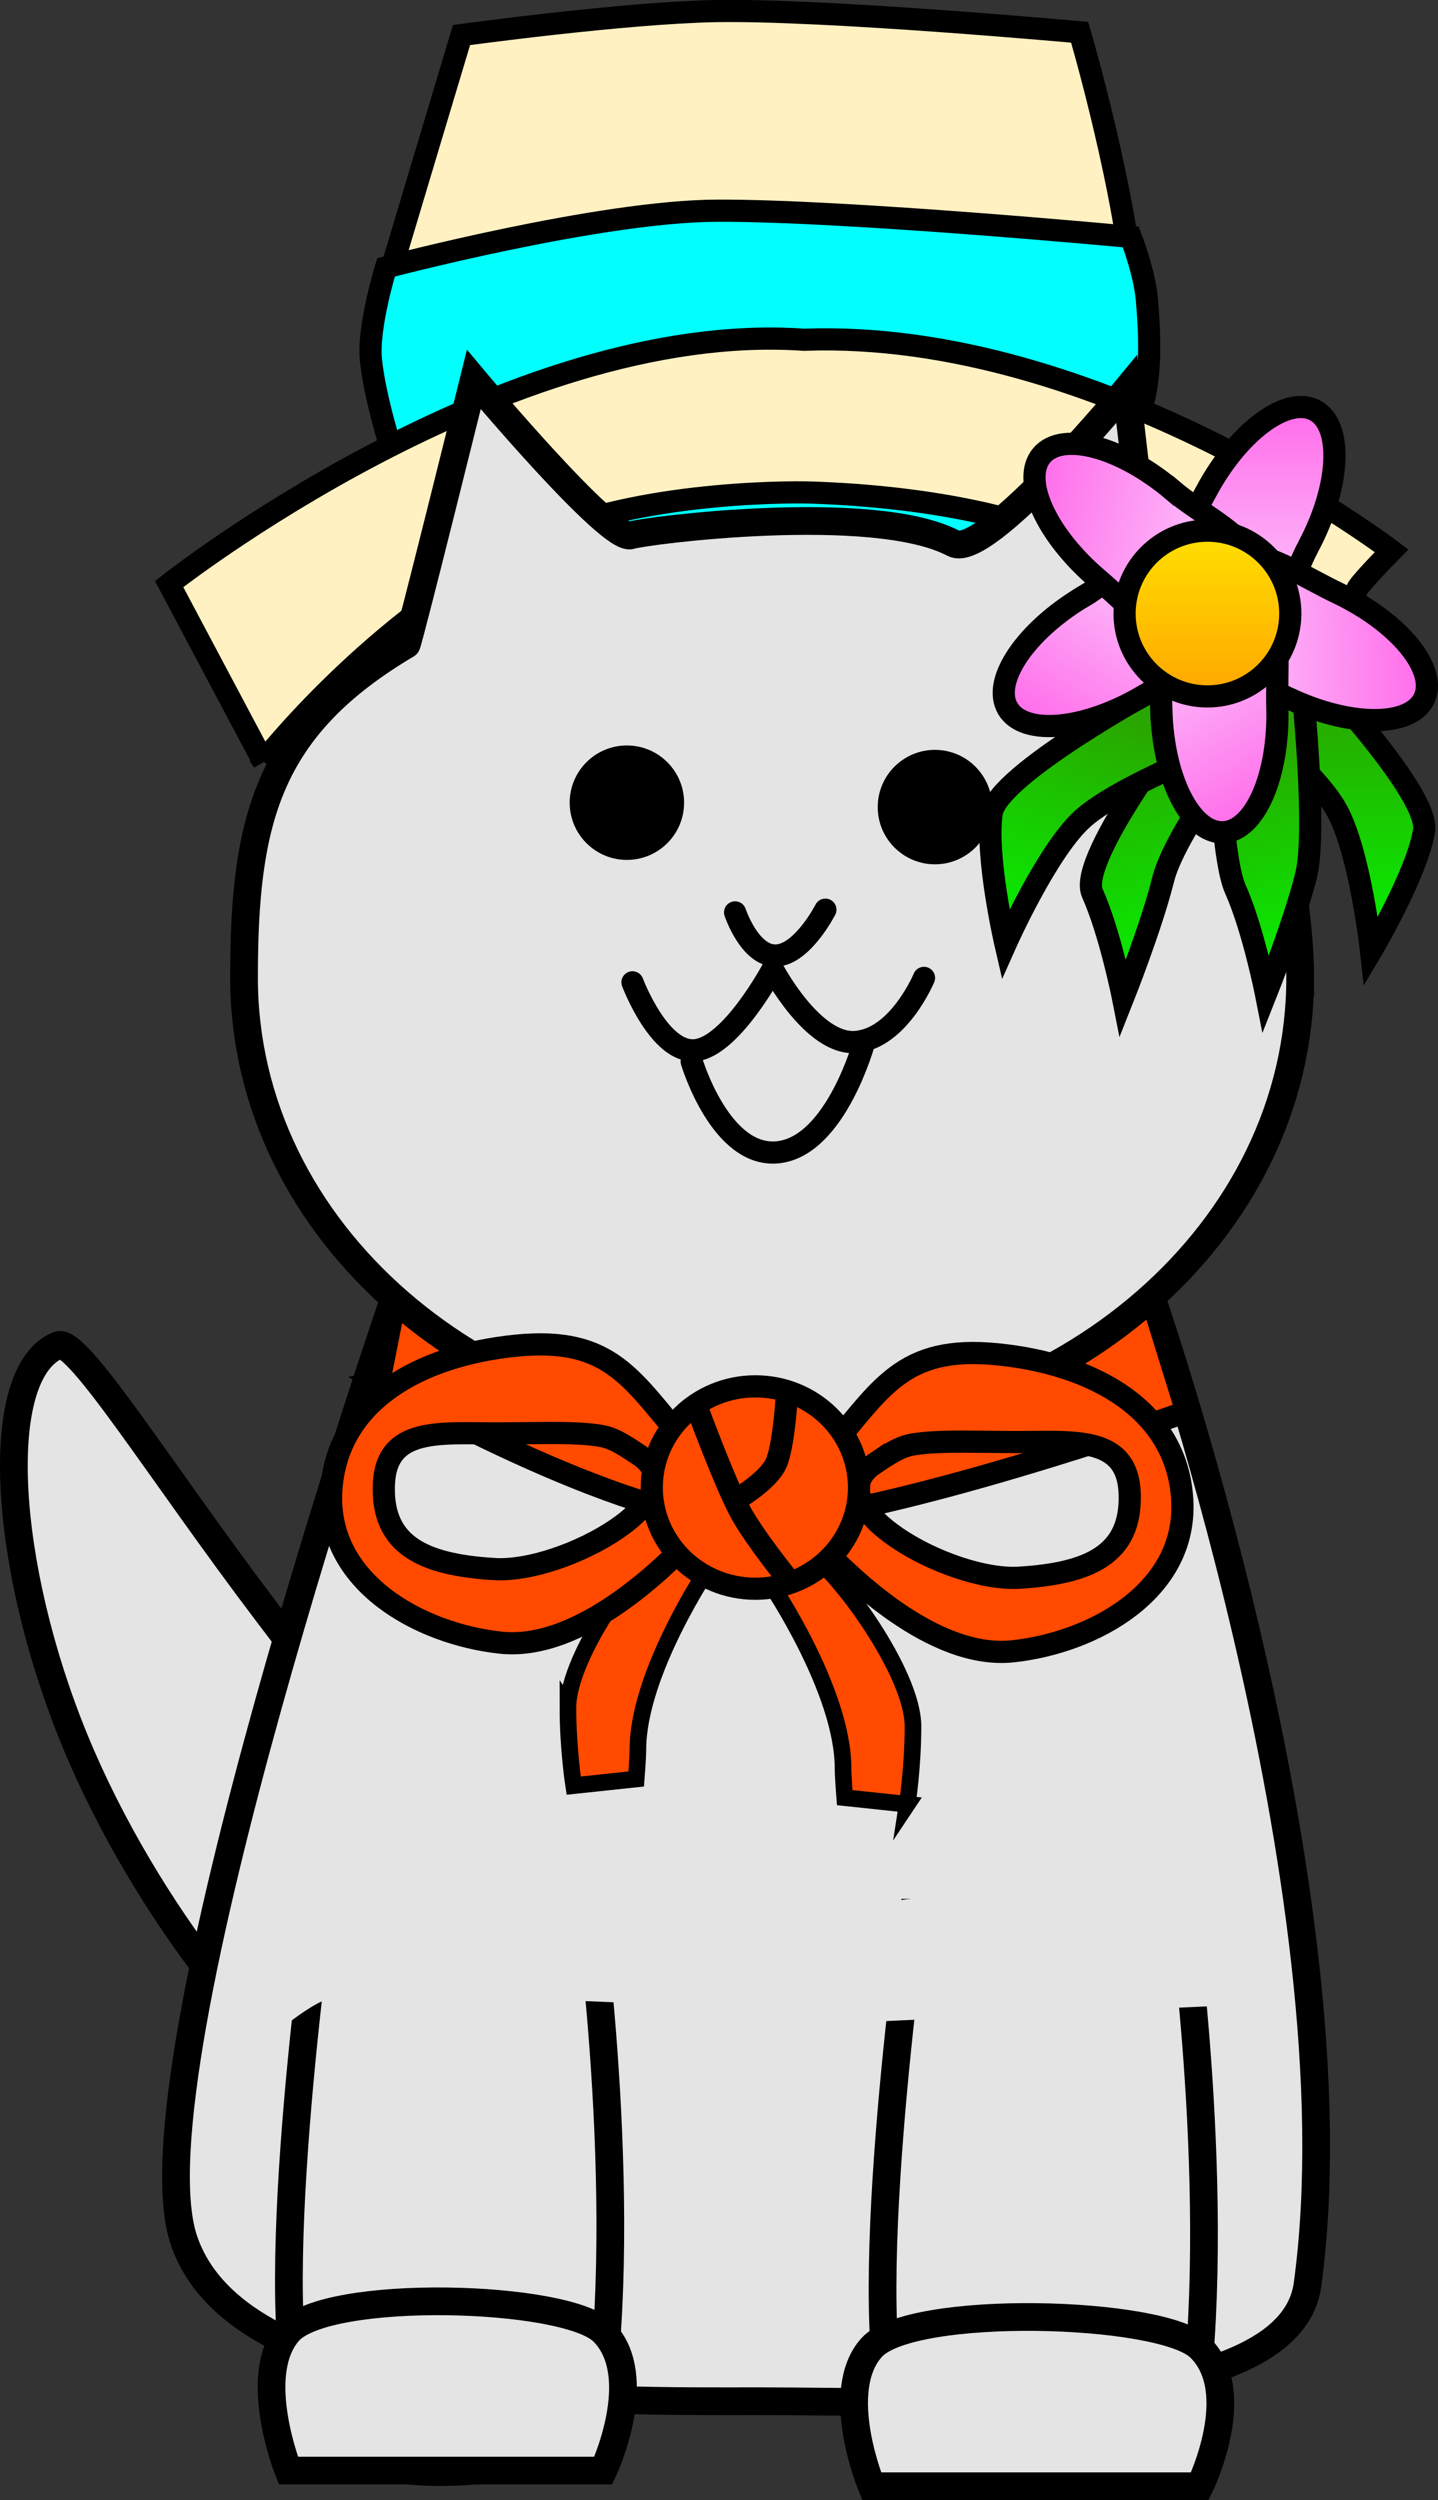 <svg version="1.1" xmlns="http://www.w3.org/2000/svg" xmlns:xlink="http://www.w3.org/1999/xlink" width="129.686" height="225.406" viewBox="0,0,129.686,225.406"><rect x="0" y="0" width="129.686" height="225.406" fill="#333333" stroke="none"/><defs><linearGradient x1="283.645" y1="157.713" x2="283.645" y2="183.123" gradientUnits="userSpaceOnUse" id="color-1"><stop offset="0" stop-color="#29a700"/><stop offset="1" stop-color="#00ff01"/></linearGradient><linearGradient x1="277.015" y1="130.872" x2="277.015" y2="152.037" gradientUnits="userSpaceOnUse" id="color-2"><stop offset="0" stop-color="#ff6bea"/><stop offset="1" stop-color="#fdd4ff"/></linearGradient><linearGradient x1="277.031" y1="161.175" x2="283.62" y2="185.715" gradientUnits="userSpaceOnUse" id="color-3"><stop offset="0" stop-color="#29a700"/><stop offset="1" stop-color="#00ff01"/></linearGradient><linearGradient x1="264.139" y1="161.549" x2="270.729" y2="186.089" gradientUnits="userSpaceOnUse" id="color-4"><stop offset="0" stop-color="#29a700"/><stop offset="1" stop-color="#00ff01"/></linearGradient><linearGradient x1="266.014" y1="159.458" x2="258.28" y2="183.662" gradientUnits="userSpaceOnUse" id="color-5"><stop offset="0" stop-color="#29a700"/><stop offset="1" stop-color="#00ff01"/></linearGradient><linearGradient x1="292.862" y1="151.187" x2="271.718" y2="152.109" gradientUnits="userSpaceOnUse" id="color-6"><stop offset="0" stop-color="#ff6bea"/><stop offset="1" stop-color="#fdd4ff"/></linearGradient><linearGradient x1="280.001" y1="166.53" x2="269.538" y2="148.132" gradientUnits="userSpaceOnUse" id="color-7"><stop offset="0" stop-color="#ff6bea"/><stop offset="1" stop-color="#fdd4ff"/></linearGradient><linearGradient x1="260.21" y1="161.432" x2="271.226" y2="143.36" gradientUnits="userSpaceOnUse" id="color-8"><stop offset="0" stop-color="#ff6bea"/><stop offset="1" stop-color="#fdd4ff"/></linearGradient><linearGradient x1="256.762" y1="140.989" x2="277.442" y2="145.492" gradientUnits="userSpaceOnUse" id="color-9"><stop offset="0" stop-color="#ff6bea"/><stop offset="1" stop-color="#fdd4ff"/></linearGradient><linearGradient x1="273.275" y1="142.018" x2="273.275" y2="156.965" gradientUnits="userSpaceOnUse" id="color-10"><stop offset="0" stop-color="#ffe000"/><stop offset="1" stop-color="#ffa600"/></linearGradient></defs><g transform="translate(-164.384,-94.177)"><g data-paper-data="{&quot;isPaintingLayer&quot;:true}" fill-rule="nonzero" stroke-linejoin="miter" stroke-miterlimit="10" stroke-dasharray="" stroke-dashoffset="0" style="mix-blend-mode: normal"><path d="M194.62,282.792c-5.191,-1.937 -17.04,-16.042 -23.479,-31.685c-6.503,-15.797 -7.544,-33.134 -1.521,-35.648c1.752,-0.731 9.23,11.426 18.887,24.154c11.727,15.456 25.242,32.862 17.446,43.179c-18.101,23.955 -7.189,1.546 -11.333,0z" fill="#e4e4e4" stroke="#000000" stroke-width="2.5" stroke-linecap="butt"/><path d="M180.968,296.152c-5.115,-15.148 19.016,-85.07 19.016,-85.07l67.806,-1.251c0,0 19.363,54.861 14.512,90.324c-1.661,12.144 -34.068,10.509 -49.541,10.509c-13.769,0 -46.678,0.636 -51.793,-14.512z" fill="#e4e4e4" stroke="#000000" stroke-width="2.5" stroke-linecap="butt"/><path d="M203.148,143.087c0,0 -5.836,-10.366 -4.462,-21.278c0.02,-0.155 7.319,-24.472 7.319,-24.472c0,0 14.659,-2.011 22.923,-2.16c9.936,-0.179 32.826,1.911 32.826,1.911c0,0 4.348,14.755 4.997,24.952c0.667,10.463 -1.486,21.298 -1.486,21.298z" fill="#fff1c2" stroke="#000000" stroke-width="2" stroke-linecap="butt"/><path d="M199.855,135.285c0,0 -1.669,-5.153 -2.019,-8.659c-0.3,-2.998 1.361,-8.342 1.361,-8.342c0,0 19.185,-5.073 29.852,-5.112c11.761,-0.043 37.315,2.363 37.315,2.363c0,0 1.371,3.504 1.486,6.112c0.031,0.702 1.255,11.547 -3.244,12.138c-4.5,0.591 -17.388,-7.996 -27.212,-8.141c-12.246,-0.181 -37.539,9.642 -37.539,9.642z" fill="#00fffd" stroke="#000000" stroke-width="2" stroke-linecap="butt"/><path d="M191.886,183.587v-45.5c0,0 30.49,-3.5 45.25,-3.5c13.554,0 39,8.5 39,8.5l1,40.5z" fill="#00fffd" stroke="none" stroke-width="0" stroke-linecap="butt"/><path d="M188.136,162.837l-8.5,-16c0,0 30.285,-23.899 57.253,-22.028c26.745,-0.996 52.999,19.025 52.999,19.025c0,0 -2.919,2.944 -3.123,3.487c-0.97,2.579 -9.513,6.253 -19.4,-0.957c-7.651,-5.579 -19.756,-7.43 -29.73,-7.777c-2.785,-0.097 -16.862,0.027 -25.701,4.503c-13.948,7.064 -23.799,19.746 -23.799,19.746z" fill="#fff1c2" stroke="#000000" stroke-width="2" stroke-linecap="butt"/><path d="M198.582,218.777l2.45,-12.398l65.76,0.25l4.599,14.831c0,0 -28.188,9.974 -39.36,9.974c-11.569,0 -33.45,-12.657 -33.45,-12.657z" fill="#ff4a00" stroke="#000000" stroke-width="2" stroke-linecap="butt"/><path d="M281.641,182.321c0,22.85 -21.322,41.374 -47.625,41.374c-26.303,0 -47.625,-18.524 -47.625,-41.374c0,-14.211 2.096,-22.582 14.66,-30.031c0.161,-0.095 6.064,-23.9 6.064,-23.9c0,0 12.292,14.694 14.164,14.051c1.219,-0.419 21.896,-3.076 29.096,0.724c2.911,1.537 15.617,-13.886 15.617,-13.886c0,0 1.793,18.054 3.669,23.402c0.096,0.275 4.888,3.124 7.385,8.126c3.333,6.677 4.596,16.416 4.596,21.514z" fill="#e4e4e4" stroke="#000000" stroke-width="2.5" stroke-linecap="butt"/><path d="M226.079,166.545c0,2.849 -2.31,5.159 -5.159,5.159c-2.849,0 -5.159,-2.31 -5.159,-5.159c0,-2.849 2.31,-5.159 5.159,-5.159c2.849,0 5.159,2.31 5.159,5.159z" fill="#000000" stroke="none" stroke-width="0" stroke-linecap="butt"/><path d="M253.86,166.942c0,2.849 -2.31,5.159 -5.159,5.159c-2.849,0 -5.159,-2.31 -5.159,-5.159c0,-2.849 2.31,-5.159 5.159,-5.159c2.849,0 5.159,2.31 5.159,5.159z" fill="#000000" stroke="none" stroke-width="0" stroke-linecap="butt"/><path d="M238.821,176.192c0,0 -2.081,4.062 -4.451,4.133c-2.369,0.071 -3.691,-3.889 -3.691,-3.889" fill="none" stroke="#000000" stroke-width="2" stroke-linecap="round"/><path d="M247.714,182.341c0,0 -2.283,5.472 -6.159,5.778c-3.876,0.306 -7.486,-6.575 -7.486,-6.575c0,0 -3.747,7.013 -6.986,7.319c-3.239,0.307 -5.659,-6.122 -5.659,-6.122" fill="none" stroke="#000000" stroke-width="2" stroke-linecap="round"/><path d="M242.346,188.056c0,0 -2.541,9.391 -7.751,10.002c-5.21,0.611 -7.83,-8.175 -7.83,-8.175" fill="none" stroke="#000000" stroke-width="2" stroke-linecap="round"/><path d="M246.204,256.849l-5.639,-0.6c0,0 -0.151,-1.876 -0.151,-2.645c0,-6.989 -6.518,-16.611 -6.518,-16.611c0,0 2.824,-3.112 3.6,-2.64c2.451,1.489 9.225,10.631 9.225,15.466c0,3.73 -0.518,7.031 -0.518,7.031z" data-paper-data="{&quot;index&quot;:null}" fill="#ff4a00" stroke="#000000" stroke-width="1.5" stroke-linecap="butt"/><path d="M215.604,248.136c0,-4.836 6.775,-13.978 9.225,-15.466c0.776,-0.472 3.6,2.64 3.6,2.64c0,0 -6.518,9.622 -6.518,16.611c0,0.769 -0.151,2.645 -0.151,2.645l-5.639,0.6c0,0 -0.518,-3.301 -0.518,-7.031z" fill="#ff4a00" stroke="#000000" stroke-width="1.5" stroke-linecap="butt"/><path d="M206.351,241.475c0,0 -3.116,-0.781 -5.55,-2.285c-2.929,-1.81 -5.269,-4.416 -5.282,-4.666c-0.131,-2.424 -0.976,-2.853 -0.82,-6.015c0.122,-2.479 1.416,-6.171 1.416,-6.171c0,0 3.042,-3.216 7.847,-5.048c5.44,-2.074 12.444,-3.101 15.683,-0.422c3.405,2.816 6.845,8.03 6.845,8.03l0.056,8.678c0,0 -6.616,5.316 -10.131,6.906c-4.789,2.166 -8.189,1.639 -9.092,1.255c-0.36,-0.153 -1.62,-2.991 1.864,-5.372c1.44,-0.984 4.369,-1.346 6.46,-2.119c3.324,-1.23 5.719,-2.649 5.645,-2.829c-0.214,-0.518 1.317,-1.63 1.344,-2.337c0.034,-0.865 0.149,-1.678 0.105,-2.459c-0.029,-0.514 -0.127,-0.966 -0.364,-1.298c-0.419,-0.588 -2.461,-1.638 -4.946,-2.108c-1.14,-0.216 -2.358,-0.25 -3.608,-0.268c-0.879,-0.013 -1.774,-0.017 -2.667,-0.071c-0.6,-0.036 -3.122,0.423 -5.249,0.47c-2.755,0.062 -4.67,0.144 -5.354,1.139c-0.885,1.288 -1.913,2.982 -1.432,4.837c0.198,0.763 -0.108,1.833 0.45,2.415c0.732,0.762 2.31,1.005 2.03,1.828c-0.147,0.432 3.127,2.157 7.368,2.629c3.729,0.415 7.372,0.139 7.374,0.441c0.031,4.577 -9.992,4.839 -9.992,4.839z" fill="#ff4a00" stroke="none" stroke-width="0" stroke-linecap="butt"/><path d="M208.955,235.64c-6.39,-0.386 -10.11,-2.157 -9.956,-7.52c0.154,-5.363 5.085,-4.694 10.444,-4.709c3.08,-0.009 6.109,-0.127 8.215,0.098c1.558,0.166 2.107,0.319 4.421,1.892c5.441,3.699 -6.734,10.625 -13.124,10.24z" fill="none" stroke="#000000" stroke-width="2" stroke-linecap="round"/><path d="M226.332,233.35c-1.835,1.835 -9.528,9.712 -16.805,8.925c-7.276,-0.787 -15.696,-5.424 -15.27,-13.597c0.426,-8.173 8.004,-12.313 16.665,-13.179c8.661,-0.866 10.501,3.181 15.41,8.855c0.895,1.034 0.582,2.695 0.563,4.321c-0.025,2.064 0.039,4.073 -0.563,4.674z" fill="none" stroke="#000000" stroke-width="2" stroke-linecap="round"/><path d="M258.914,242.254c0,0 -10.023,-0.262 -9.992,-4.839c0.002,-0.302 3.645,-0.026 7.374,-0.441c4.241,-0.472 7.515,-2.197 7.368,-2.629c-0.28,-0.824 1.298,-1.066 2.03,-1.828c0.558,-0.582 0.252,-1.652 0.45,-2.415c0.481,-1.855 -0.546,-3.549 -1.432,-4.837c-0.684,-0.995 -2.599,-1.078 -5.354,-1.139c-2.128,-0.048 -4.649,-0.507 -5.249,-0.47c-0.893,0.054 -5.135,0.123 -6.275,0.339c-2.485,0.47 -4.527,1.52 -4.946,2.108c-0.236,0.332 -0.335,0.784 -0.364,1.298c-0.044,0.781 0.072,1.594 0.105,2.459c0.027,0.707 1.558,1.82 1.344,2.337c-0.074,0.18 2.321,1.599 5.645,2.829c2.091,0.773 5.021,1.135 6.46,2.119c3.484,2.382 2.224,5.219 1.864,5.372c-0.903,0.384 -4.303,0.911 -9.092,-1.255c-3.515,-1.59 -10.131,-6.906 -10.131,-6.906l0.056,-8.678c0,0 3.441,-5.213 6.846,-8.03c3.238,-2.679 10.242,-1.652 15.683,0.422c4.805,1.832 7.847,5.048 7.847,5.048c0,0 1.294,3.692 1.416,6.171c0.156,3.162 -0.689,3.592 -0.82,6.015c-0.013,0.25 -2.353,2.857 -5.282,4.666c-2.434,1.504 -5.55,2.285 -5.55,2.285z" data-paper-data="{&quot;index&quot;:null}" fill="#ff4a00" stroke="none" stroke-width="0" stroke-linecap="butt"/><path d="M243.186,226.18c2.314,-1.573 2.863,-1.726 4.421,-1.892c2.106,-0.225 5.134,-0.106 8.215,-0.098c5.359,0.015 10.291,-0.654 10.444,4.709c0.154,5.363 -3.567,7.135 -9.956,7.52c-6.39,0.386 -18.565,-6.541 -13.124,-10.24z" data-paper-data="{&quot;index&quot;:null}" fill="none" stroke="#000000" stroke-width="2" stroke-linecap="round"/><path d="M238.37,229.454c-0.019,-1.626 -0.332,-3.286 0.563,-4.321c4.908,-5.675 6.749,-9.722 15.41,-8.855c8.661,0.866 16.239,5.006 16.665,13.179c0.426,8.173 -7.994,12.81 -15.27,13.597c-7.276,0.787 -14.97,-7.09 -16.805,-8.925c-0.602,-0.602 -0.538,-2.61 -0.563,-4.674z" data-paper-data="{&quot;index&quot;:null}" fill="none" stroke="#000000" stroke-width="2" stroke-linecap="round"/><path d="M241.854,228.29c0,5.039 -4.184,9.124 -9.346,9.124c-5.162,0 -9.346,-4.085 -9.346,-9.124c0,-5.039 4.184,-9.124 9.346,-9.124c5.162,0 9.346,4.085 9.346,9.124z" fill="#ff4a00" stroke="#000000" stroke-width="2" stroke-linecap="butt"/><path d="M235.329,236.406c0,0 -3.018,-3.742 -4.215,-5.998c-1.426,-2.688 -3.773,-9.065 -3.773,-9.065" fill="none" stroke="#000000" stroke-width="2" stroke-linecap="round"/><path d="M235.329,220.202c0,0 -0.27,4.427 -0.963,5.928c-0.676,1.465 -3.145,2.973 -3.145,2.973" fill="none" stroke="#000000" stroke-width="2" stroke-linecap="round"/><path d="M275.704,157.713l6.352,-3.924c0,0 11.311,11.805 10.757,15.278c-0.621,3.891 -4.778,10.879 -4.778,10.879c0,0 -0.974,-8.904 -3.104,-12.745c-1.967,-3.547 -9.227,-9.489 -9.227,-9.489z" fill="url(#color-1)" stroke="#000000" stroke-width="2" stroke-linecap="butt"/><path d="M282.377,143.449c-1.392,2.616 -2.392,6.604 -4.113,7.945c-1.845,1.438 -4.409,0.112 -5.729,-0.591c-1.252,-0.666 -3.318,-1.955 -3.235,-4.116c0.086,-2.242 2.372,-5.395 3.842,-8.155c2.885,-5.419 7.292,-8.712 9.842,-7.354c2.55,1.358 2.279,6.852 -0.606,12.271z" fill="url(#color-2)" stroke="#000000" stroke-width="2" stroke-linecap="butt"/><path d="M282.173,173.102c-1.061,4.261 -3.616,10.685 -3.616,10.685c0,0 -1.156,-5.858 -2.765,-9.455c-1.436,-3.21 -1.607,-16.611 -1.607,-16.611l7.713,-0.847c0,0 1.256,12.292 0.276,16.228z" data-paper-data="{&quot;index&quot;:null}" fill="url(#color-3)" stroke="#000000" stroke-width="2" stroke-linecap="butt"/><path d="M269.281,173.475c-1.061,4.261 -3.616,10.685 -3.616,10.685c0,0 -1.156,-5.858 -2.765,-9.455c-1.436,-3.21 9.229,-16.798 9.229,-16.798l3.79,4.197c0,0 -5.657,7.434 -6.637,11.37z" data-paper-data="{&quot;index&quot;:null}" fill="url(#color-4)" stroke="#000000" stroke-width="2" stroke-linecap="butt"/><path d="M261.9,168.105c-3.198,3.01 -6.836,11.195 -6.836,11.195c0,0 -1.833,-7.922 -1.24,-11.817c0.529,-3.477 14.897,-11.279 14.897,-11.279l4.857,5.671c0,0 -8.723,3.45 -11.677,6.23z" data-paper-data="{&quot;index&quot;:null}" fill="url(#color-5)" stroke="#000000" stroke-width="2" stroke-linecap="butt"/><path d="M280.531,157.093c-2.674,-1.277 -6.702,-2.102 -8.117,-3.763c-1.517,-1.781 -0.304,-4.4 0.341,-5.749c0.611,-1.279 1.809,-3.4 3.971,-3.411c2.244,-0.012 5.493,2.135 8.315,3.483c5.54,2.646 9.021,6.905 7.776,9.512c-1.245,2.607 -6.746,2.575 -12.286,-0.071z" fill="url(#color-6)" stroke="#000000" stroke-width="2" stroke-linecap="butt"/><path d="M269.122,158.248c-0.083,-2.962 -1.186,-6.923 -0.352,-8.94c0.893,-2.162 3.777,-2.277 5.272,-2.318c1.417,-0.04 3.851,0.059 4.847,1.979c1.034,1.992 0.605,5.863 0.692,8.988c0.171,6.137 -2.031,11.178 -4.919,11.258c-2.888,0.081 -5.368,-4.829 -5.539,-10.967z" fill="url(#color-7)" stroke="#000000" stroke-width="2" stroke-linecap="butt"/><path d="M262.178,147.901c2.55,-1.509 5.48,-4.394 7.648,-4.643c2.324,-0.267 3.823,2.2 4.584,3.486c0.722,1.22 1.816,3.397 0.62,5.199c-1.241,1.87 -4.834,3.372 -7.525,4.964c-5.284,3.126 -10.761,3.644 -12.232,1.157c-1.471,-2.487 1.62,-7.037 6.905,-10.162z" fill="url(#color-8)" stroke="#000000" stroke-width="2" stroke-linecap="butt"/><path d="M270.192,138.425c2.259,1.917 5.944,3.742 6.888,5.709c1.012,2.109 -0.829,4.332 -1.796,5.472c-0.917,1.081 -2.616,2.826 -4.71,2.286c-2.173,-0.561 -4.767,-3.466 -7.151,-5.488c-4.682,-3.972 -6.962,-8.978 -5.093,-11.181c1.869,-2.203 7.18,-0.769 11.861,3.203z" fill="url(#color-9)" stroke="#000000" stroke-width="2" stroke-linecap="butt"/><path d="M280.749,149.492c0,4.127 -3.346,7.473 -7.473,7.473c-4.127,0 -7.473,-3.346 -7.473,-7.473c0,-4.127 3.346,-7.473 7.473,-7.473c4.127,0 7.473,3.346 7.473,7.473z" fill="url(#color-10)" stroke="#000000" stroke-width="2" stroke-linecap="butt"/><path d="M191.977,312.165c-4.084,-8.546 1.251,-46.288 1.251,-46.288h24.27c0,0 3.982,28.776 0.5,48.29c-0.289,1.622 -21.938,6.545 -26.021,-2.002z" fill="#e4e4e4" stroke="#000000" stroke-width="2.5" stroke-linecap="butt"/><path d="M190.392,316.919c0,0 -3.421,-8.556 0,-12.51c3.421,-3.954 25.074,-3.369 28.401,0c3.99,4.039 0,12.51 0,12.51z" fill="#e4e4e4" stroke="#000000" stroke-width="2.5" stroke-linecap="butt"/><path d="M245.517,312.912c-4.084,-8.546 1.251,-46.288 1.251,-46.288h24.27c0,0 3.982,28.776 0.5,48.29c-0.289,1.622 -21.938,6.545 -26.021,-2.002z" fill="#e4e4e4" stroke="#000000" stroke-width="2.5" stroke-linecap="butt"/><path d="M242.996,318.332c0,0 -3.565,-8.556 0,-12.51c3.565,-3.954 26.129,-3.369 29.596,0c4.158,4.039 0,12.51 0,12.51z" fill="#e4e4e4" stroke="#000000" stroke-width="2.5" stroke-linecap="butt"/><path d="M184.226,278.05l3.751,-17.928l35.026,4.003l5.505,11.009c0,0 -26.571,-1.483 -34.093,-0.841c-1.405,0.12 -4.719,2.643 -6.675,4.596c-2.569,2.565 -3.514,-0.84 -3.514,-0.84z" fill="#e4e4e4" stroke="none" stroke-width="0" stroke-linecap="butt"/><path d="M239.012,276.632l5.505,-11.009l31.026,-4.003l1.751,13.261z" data-paper-data="{&quot;index&quot;:null}" fill="#e4e4e4" stroke="none" stroke-width="0" stroke-linecap="butt"/></g></g></svg>